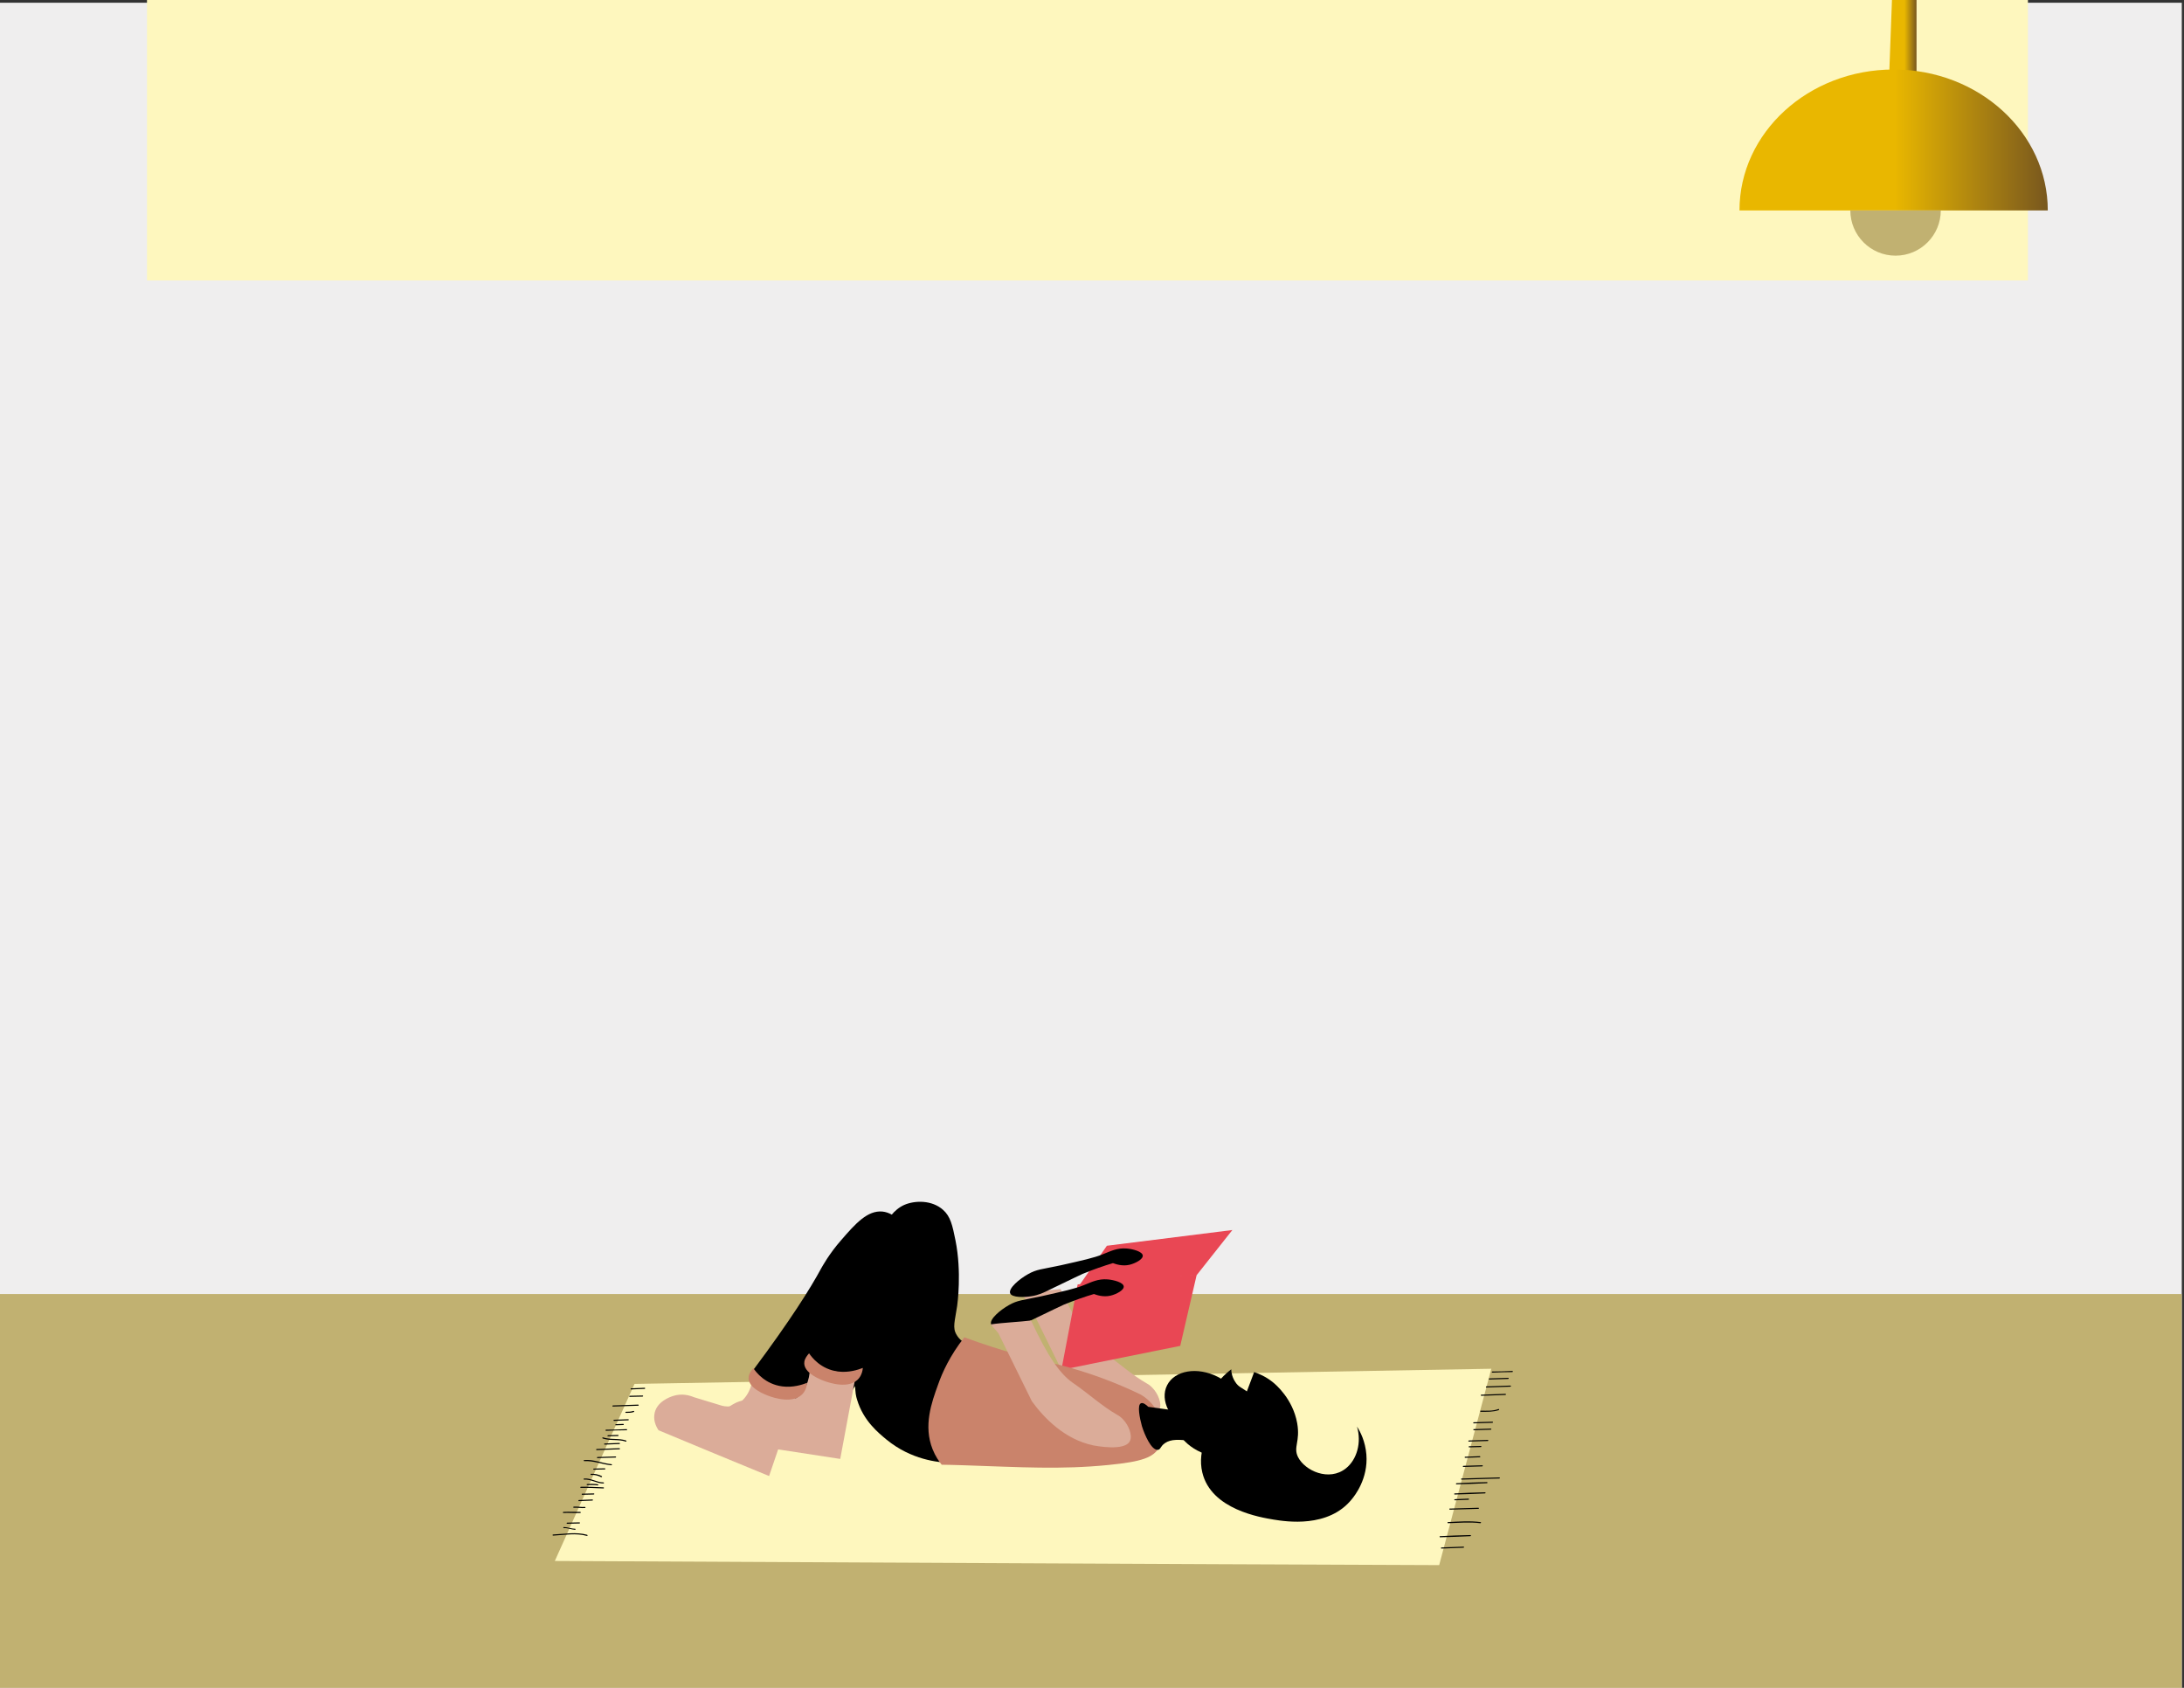 <?xml version="1.0" encoding="utf-8"?>
<!-- Generator: Adobe Illustrator 22.1.0, SVG Export Plug-In . SVG Version: 6.00 Build 0)  -->
<svg version="1.1" id="Warstwa_1" xmlns="http://www.w3.org/2000/svg" xmlns:xlink="http://www.w3.org/1999/xlink" x="0px" y="0px"
	 viewBox="0 0 792 612" style="enable-background:new 0 0 792 612;" xml:space="preserve">
<rect x="0" y="0" width="792" height="612" fill="#333333" stroke="none"/>
<style type="text/css">
	.st0{fill:#EFEEEE;}
	.st1{fill:#FEF7BE;}
	.st2{fill:#DBAC99;}
	.st3{fill:#D88500;}
	.st4{fill:#CA836B;}
	.st5{fill:#C1B171;}
	.st6{fill:#E94754;}
	.st7{fill:url(#SVGID_1_);}
	.st8{fill:url(#SVGID_2_);}
</style>
<rect x="-4.4" y="1" class="st0" width="795.6" height="611"/>
<rect x="53.3" class="st1" width="682.1" height="611"/>
<rect x="12.1" y="101.7" class="st0" width="764.4" height="509.3"/>
<path class="st0" d="M42.7,159.3"/>
<path class="st1" d="M15.4,604c10.7-21.4,21.4-42.9,32.1-64.3c114.7-2.2,229.3-4.4,344-6.5c-7,23.8-14.1,47.5-21.1,71.3
	C252,604.3,133.7,604.1,15.4,604z"/>
<path class="st2" d="M198.7,505.4c6.1,13.2,10.6,19.4,15,22.5c5.6,3.8,10.6,8.5,16.4,11.8c0.2,0.1,1.1,0.6,2,1.6
	c2,2.1,3.4,5.7,2.5,7.7c-1.7,4-12.6,1.8-13.3,1.7c-10.5-2.2-17.9-10-22.3-16c-4-8.1-8-16.3-12-24.4c-0.5-1-2.3-2.5-2.8-3.5
	C188.2,506.2,194.8,505.9,198.7,505.4z"/>
<polygon class="st3" points="205.4,504.1 215.5,489.7 261,484 248.1,500.2 "/>
<polygon class="st3" points="199,534.6 204.9,503.6 248.2,500.1 242.1,526 "/>
<path d="M171,526.8c-4.1,13.9-8.2,27.8-12.3,41.6c-4.3-0.1-14.1-1.1-23-8.4c-2.9-2.4-8.4-6.8-10.7-14.5c-0.7-2.2-1.5-6.4,1.2-19
	c1.3-6,3.5-14.2,7.4-23.9c-2.9-13.1,1.2-24.4,8.5-27.7c3.9-1.7,10.1-1.8,14.1,1.8c2.7,2.4,3.4,5.6,4.5,11.1
	c2.3,11.5,0.7,23,0.6,23.7c-0.8,5.5-1.8,7.9-0.2,10.5C163,525.5,167.4,526.5,171,526.8z"/>
<path class="st4" d="M234,550.2c-0.9-1.7-2.4-3.8-4.8-5.6c-1.1-0.8-2.1-1.3-2.6-1.5c-16-7.6-30-10.6-30-10.6
	c-7.9-1.7-18.9-4.5-32.8-9.6c-5.2,6.6-8,12.8-9.5,17.1c-2.4,6.6-5.4,15-2,23.5c1,2.5,2.3,4.4,3.3,5.6c1.8,0,4.7,0.1,8.2,0.2
	c20.8,0.7,34.9,1.6,52.2-0.1c12.2-1.2,16.6-2.7,18.6-6.7C236.8,558.5,235.3,553.4,234,550.2z"/>
<path d="M242.8,549.7c-4.1-0.6-8.2-1.1-12.3-1.7c-0.8-0.8-1.9-1.6-2.6-1.3c-1.5,0.5-0.5,5.4,0.3,8.3c1,3.2,3.4,8.7,5.7,8.6
	c1.1,0,0.9-1.2,2.6-2.4c2.3-1.6,5.3-1.3,9.2-0.9c4.1,0.4,5.4,1.2,5.9,0.7C252.2,560.3,251,557.8,242.8,549.7z"/>
<ellipse transform="matrix(0.45 -0.893 0.893 0.45 -350.658 524.79)" cx="250.9" cy="547.2" rx="11" ry="15"/>
<path d="M173.6,518.1c-0.6-1.8,3.3-5.1,6.5-6.9c3.2-1.8,4.8-1.7,11.8-3.2c8-1.8,12.1-2.7,15.3-4c2.8-1.1,5.2-2.4,8.7-2.1
	c2.3,0.2,5.6,1.1,5.8,2.5c0.2,1.4-2.7,2.9-4.8,3.4c-2.6,0.6-4.9-0.2-6-0.6c-3.4,1-7.1,2.3-11,3.9c-1.2,0.5-3.1,1.5-11.9,5.7
	c-2.4,1.2-4.1,2-6.7,2.4C178.9,519.5,174.2,519.8,173.6,518.1z"/>
<path class="st2" d="M188,516.8c6.1,13.2,10.6,19.4,15,22.5c5.6,3.8,10.6,8.5,16.4,11.8c0.2,0.1,1.1,0.6,2,1.6
	c2,2.1,3.4,5.7,2.5,7.7c-1.7,4-12.6,1.8-13.3,1.7c-10.5-2.2-17.9-10-22.3-16c-4-8.1-8-16.3-12-24.4c-0.5-1-2.3-2.5-2.8-3.5
	C177.5,517.6,184.1,517.3,188,516.8z"/>
<path d="M260.6,534.4c-2.1,1.6-5.4,4.6-7.9,9.3c-0.7,1.3-7.6,14.5-2.4,20.2c3.7,4,12,2.9,16.7-1.6c4.4-4.2,6.3-11.9,3.9-15.6
	c-1.3-2-4.7-4.4-5.1-4.6c-1.6-1.1-2.7-1.5-3.6-2.9C261,537.6,260.7,535.8,260.6,534.4z"/>
<path d="M101.3,539.5c12.9-19.5,19.4-31.2,22.9-38.7c0.2-0.5,2.5-5.3,6.7-10.7c4.8-6.2,8.9-11.5,14.5-11.4c5,0,9.1,4.3,11,8.5
	c3.1,7,0.1,13.9-0.3,14.7c-9.9,8.9-17.4,17.8-23,25.5c-9.7,13.5-14,23.9-20.5,23.8C107.9,551.2,104.1,545.8,101.3,539.5z"/>
<path d="M180.5,506.9c-0.6-1.8,3.3-5.1,6.5-6.9c3.2-1.8,4.8-1.7,11.8-3.2c8-1.8,12.1-2.7,15.3-4c2.8-1.1,5.2-2.4,8.7-2.1
	c2.3,0.2,5.6,1.1,5.8,2.5c0.2,1.4-2.7,2.9-4.8,3.4c-2.6,0.6-4.9-0.2-6-0.6c-3.4,1-7.1,2.3-11,3.9c-1.2,0.5-3.1,1.5-11.9,5.7
	c-2.4,1.2-4.1,2-6.7,2.4C185.8,508.4,181.1,508.6,180.5,506.9z"/>
<ellipse transform="matrix(0.347 -0.938 0.938 0.347 -354.771 601.491)" cx="254.4" cy="555.4" rx="10.1" ry="14.7"/>
<path d="M87.1,535.1c13.9-18.6,21-30,24.9-37.2c0.3-0.5,2.8-5.2,7.3-10.3c5.1-5.9,9.5-10.8,14.9-10.3c4.8,0.5,8.6,5.3,10.1,9.7
	c2.6,7.5-0.9,14.2-1.3,15c-10.3,8.1-18.1,16.4-24.1,23.8c-10.4,12.8-15.2,23-21.5,22.3C92.7,547.6,89.4,541.7,87.1,535.1z"/>
<path class="st2" d="M124.6,536.4c-1.9,10.2-3.8,20.4-5.7,30.6c-14.1-2.2-28.2-4.3-42.3-6.5c-0.6-0.6-2.3-2.5-2.3-5.2
	c-0.1-4.7,4.8-7.6,5.7-8.1c3.1-1.9,6.2-1.7,7.6-1.4c3.5,0.2,7.1,0.4,10.6,0.5c1.2,0,2.9-0.2,4.6-1.3c3.2-2.1,5.1-6.4,5.1-11.1
	C113.4,534.7,119,535.5,124.6,536.4z"/>
<path d="M254.7,553.3c-1.6,2.4-6.5,10.3-4.5,18.6c3.2,13.5,21.2,16.3,25.9,17.1c4.4,0.7,19.9,3.2,28.4-7.5c0.9-1.1,5.9-7.3,5.2-16.1
	c-0.4-4.8-2.2-8.3-3.4-10.1c1.7,5.7,0,11.9-4,15.1c-6.1,4.9-14.9,0.9-17.4-4.1c-1.8-3.7,0.9-5.5-0.3-12.3c-1.6-8.8-7.8-14-8.8-14.8
	c-2.6-2.1-5.1-3.1-6.8-3.7c-1.6,4.2-3.1,8.3-4.7,12.5C261.2,549.8,257.9,551.5,254.7,553.3z"/>
<g>
	<g>
		<path d="M370.9,604.1c1.6-0.1,3.3-0.1,4.9-0.2c0.3,0,0.3-0.4,0-0.4c-1.6,0.1-3.3,0.1-4.9,0.2C370.7,603.7,370.7,604.1,370.9,604.1
			L370.9,604.1z"/>
	</g>
</g>
<g>
	<g>
		<path d="M370.8,600.4c2.7-0.1,5.3-0.2,8-0.3c0.3,0,0.3-0.4,0-0.4c-2.7,0.1-5.3,0.2-8,0.3C370.6,599.9,370.6,600.4,370.8,600.4
			L370.8,600.4z"/>
	</g>
</g>
<g>
	<g>
		<path d="M370.3,596.2c3.7-0.1,7.4-0.2,11-0.4c0.3,0,0.3-0.4,0-0.4c-3.7,0.1-7.4,0.2-11,0.4C370.1,595.8,370.1,596.2,370.3,596.2
			L370.3,596.2z"/>
	</g>
</g>
<g>
	<g>
		<path d="M373.3,591.2c3.9-0.1,7.8-0.5,11.7,0c0.3,0,0.4-0.4,0.1-0.4c-3.9-0.5-7.9-0.2-11.9,0C373,590.8,373,591.2,373.3,591.2
			L373.3,591.2z"/>
	</g>
</g>
<g>
	<g>
		<path d="M373.9,586.2c3.4-0.1,6.8-0.2,10.3-0.3c0.3,0,0.3-0.4,0-0.4c-3.4,0.1-6.8,0.2-10.3,0.3
			C373.6,585.8,373.6,586.2,373.9,586.2L373.9,586.2z"/>
	</g>
</g>
<path class="st2" d="M102.9,544.1c-3.3,9.7-6.6,19.4-9.9,29.1c-13.4-5.5-26.7-11-40.1-16.6c-0.5-0.8-1.9-3-1.5-5.7
	c0.6-4.7,5.8-6.4,6.7-6.7c3.3-1.1,6.2-0.2,7.6,0.4c3.4,1,6.8,2.1,10.2,3.1c1.1,0.3,2.8,0.5,4.7-0.2c3.4-1.3,5.9-5.1,6.5-9.9
	C92.3,539.7,97.6,541.9,102.9,544.1z"/>
<g>
	<g>
		<path d="M375.6,580.8c3.7-0.1,7.4-0.2,11-0.4c0.3,0,0.3-0.4,0-0.4c-3.7,0.1-7.4,0.2-11,0.4C375.4,580.4,375.4,580.8,375.6,580.8
			L375.6,580.8z"/>
	</g>
</g>
<g>
	<g>
		<path d="M378.2,575.3c4.6-0.1,9.1-0.3,13.7-0.4c0.3,0,0.3-0.4,0-0.4c-4.6,0.1-9.1,0.3-13.7,0.4
			C377.9,574.9,377.9,575.3,378.2,575.3L378.2,575.3z"/>
	</g>
</g>
<g>
	<g>
		<path d="M379.5,567.4c1.8-0.1,3.5-0.1,5.3-0.2c0.3,0,0.3-0.4,0-0.4c-1.8,0.1-3.5,0.1-5.3,0.2C379.2,567,379.2,567.4,379.5,567.4
			L379.5,567.4z"/>
	</g>
</g>
<g>
	<g>
		<path d="M380.8,561.6c2.3-0.1,4.6-0.1,6.8-0.2c0.3,0,0.3-0.4,0-0.4c-2.3,0.1-4.6,0.1-6.8,0.2C380.6,561.2,380.6,561.6,380.8,561.6
			L380.8,561.6z"/>
	</g>
</g>
<g>
	<g>
		<path d="M382.6,554.9c2.3-0.1,4.6-0.1,6.8-0.2c0.3,0,0.3-0.4,0-0.4c-2.3,0.1-4.6,0.1-6.8,0.2C382.3,554.5,382.3,554.9,382.6,554.9
			L382.6,554.9z"/>
	</g>
</g>
<g>
	<g>
		<path d="M385.1,550.7c2.2,0,4.4,0.1,6.5-0.6c0.3-0.1,0.1-0.5-0.1-0.4c-2.1,0.8-4.2,0.6-6.4,0.6
			C384.8,550.3,384.8,550.7,385.1,550.7L385.1,550.7z"/>
	</g>
</g>
<g>
	<g>
		<path d="M385.3,544.9c2.9-0.1,5.8-0.2,8.7-0.3c0.3,0,0.3-0.4,0-0.4c-2.9,0.1-5.8,0.2-8.7,0.3C385.1,544.5,385.1,544.9,385.3,544.9
			L385.3,544.9z"/>
	</g>
</g>
<g>
	<g>
		<path d="M387.1,542c2.9-0.1,5.8-0.2,8.7-0.3c0.3,0,0.3-0.4,0-0.4c-2.9,0.1-5.8,0.2-8.7,0.3C386.9,541.6,386.9,542,387.1,542
			L387.1,542z"/>
	</g>
</g>
<g>
	<g>
		<path d="M388.2,539c2.3-0.1,4.6-0.1,6.8-0.2c0.3,0,0.3-0.4,0-0.4c-2.3,0.1-4.6,0.1-6.8,0.2C387.9,538.6,387.9,539.1,388.2,539
			L388.2,539z"/>
	</g>
</g>
<g>
	<g>
		<path d="M389.3,536.5c2.4-0.1,4.8-0.2,7.2-0.2c0.3,0,0.3-0.4,0-0.4c-2.4,0.1-4.8,0.2-7.2,0.2C389,536.1,389,536.5,389.3,536.5
			L389.3,536.5z"/>
	</g>
</g>
<g>
	<g>
		<path d="M380.9,563.7c1.4,0,2.8-0.1,4.2-0.1c0.3,0,0.3-0.4,0-0.4c-1.4,0-2.8,0.1-4.2,0.1C380.6,563.3,380.6,563.7,380.9,563.7
			L380.9,563.7z"/>
	</g>
</g>
<g>
	<g>
		<path d="M382.6,557.4c2-0.1,4.1-0.1,6.1-0.2c0.3,0,0.3-0.4,0-0.4c-2,0.1-4.1,0.1-6.1,0.2C382.3,557,382.3,557.4,382.6,557.4
			L382.6,557.4z"/>
	</g>
</g>
<g>
	<g>
		<path d="M378.8,570.8c2.3-0.1,4.6-0.1,6.8-0.2c0.3,0,0.3-0.4,0-0.4c-2.3,0.1-4.6,0.1-6.8,0.2C378.5,570.3,378.5,570.8,378.8,570.8
			L378.8,570.8z"/>
	</g>
</g>
<g>
	<g>
		<path d="M376.3,577c3.7-0.1,7.4-0.2,11-0.4c0.3,0,0.3-0.4,0-0.4c-3.7,0.1-7.4,0.2-11,0.4C376,576.6,376,577,376.3,577L376.3,577z"
			/>
	</g>
</g>
<g>
	<g>
		<path d="M375.7,582.8c1.6-0.1,3.3-0.1,4.9-0.2c0.3,0,0.3-0.4,0-0.4c-1.6,0.1-3.3,0.1-4.9,0.2C375.4,582.4,375.4,582.8,375.7,582.8
			L375.7,582.8z"/>
	</g>
</g>
<g>
	<g>
		<path d="M47.9,541.2c-1.6,0.1-3.2,0.1-4.9,0.2c-0.3,0-0.3,0.4,0,0.4c1.6-0.1,3.2-0.1,4.9-0.2C48.2,541.6,48.2,541.2,47.9,541.2
			L47.9,541.2z"/>
	</g>
</g>
<g>
	<g>
		<path d="M47.1,544c-1.5,0-3.1,0.1-4.6,0.1c-0.3,0-0.3,0.4,0,0.4c1.5,0,3.1-0.1,4.6-0.1C47.4,544.4,47.4,543.9,47.1,544L47.1,544z"
			/>
	</g>
</g>
<g>
	<g>
		<path d="M45.5,547.2c-3,0.1-6.1,0.2-9.1,0.3c-0.3,0-0.3,0.4,0,0.4c3-0.1,6.1-0.2,9.1-0.3C45.8,547.6,45.8,547.2,45.5,547.2
			L45.5,547.2z"/>
	</g>
</g>
<g>
	<g>
		<path d="M43.9,549.6c-0.9,0.3-1.8,0.3-2.7,0.3c-0.3,0-0.3,0.4,0,0.4c0.9,0,1.9,0,2.8-0.3C44.2,549.9,44.1,549.5,43.9,549.6
			L43.9,549.6z"/>
	</g>
</g>
<g>
	<g>
		<path d="M36.8,553.2c1.7-0.1,3.4-0.1,5.1-0.2c0.3,0,0.3-0.4,0-0.4c-1.7,0.1-3.4,0.1-5.1,0.2C36.5,552.8,36.5,553.2,36.8,553.2
			L36.8,553.2z"/>
	</g>
</g>
<g>
	<g>
		<path d="M37.5,554.8c0.9,0,1.8-0.1,2.7-0.1c0.3,0,0.3-0.4,0-0.4c-0.9,0-1.8,0.1-2.7,0.1C37.2,554.4,37.2,554.8,37.5,554.8
			L37.5,554.8z"/>
	</g>
</g>
<g>
	<g>
		<path d="M34,556.7c2.5-0.1,4.9-0.2,7.4-0.2c0.3,0,0.3-0.4,0-0.4c-2.5,0.1-4.9,0.2-7.4,0.2C33.7,556.3,33.7,556.7,34,556.7
			L34,556.7z"/>
	</g>
</g>
<g>
	<g>
		<path d="M34.6,558.8c1.2,0,2.4-0.1,3.6-0.1c0.3,0,0.3-0.4,0-0.4c-1.2,0-2.4,0.1-3.6,0.1C34.4,558.4,34.4,558.8,34.6,558.8
			L34.6,558.8z"/>
	</g>
</g>
<g>
	<g>
		<path d="M32.7,559.5c2.7,0.9,5.6,0.2,8.3,1.1c0.3,0.1,0.4-0.3,0.1-0.4c-2.7-0.9-5.6-0.2-8.3-1.1C32.6,559,32.4,559.4,32.7,559.5
			L32.7,559.5z"/>
	</g>
</g>
<g>
	<g>
		<path d="M30.5,563.7c2.7-0.1,5.5-0.2,8.2-0.3c0.3,0,0.3-0.4,0-0.4c-2.7,0.1-5.5,0.2-8.2,0.3C30.3,563.3,30.3,563.7,30.5,563.7
			L30.5,563.7z"/>
	</g>
</g>
<g>
	<g>
		<path d="M33.5,561.8c1.8-0.1,3.5-0.1,5.3-0.2c0.3,0,0.3-0.4,0-0.4c-1.8,0.1-3.5,0.1-5.3,0.2C33.2,561.4,33.2,561.8,33.5,561.8
			L33.5,561.8z"/>
	</g>
</g>
<g>
	<g>
		<path d="M26,567.8c3.4-0.2,6.5,1.2,9.8,1.5c0.3,0,0.3-0.4,0-0.4c-3.3-0.3-6.4-1.8-9.8-1.5C25.7,567.4,25.7,567.8,26,567.8
			L26,567.8z"/>
	</g>
</g>
<g>
	<g>
		<path d="M30.8,566.7c2.2-0.1,4.4-0.1,6.5-0.2c0.3,0,0.3-0.4,0-0.4c-2.2,0.1-4.4,0.1-6.5,0.2C30.6,566.3,30.6,566.7,30.8,566.7
			L30.8,566.7z"/>
	</g>
</g>
<g>
	<g>
		<path d="M29.5,570.9c1.3,0,2.7-0.1,4-0.1c0.3,0,0.3-0.4,0-0.4c-1.3,0-2.7,0.1-4,0.1C29.2,570.5,29.2,570.9,29.5,570.9L29.5,570.9z
			"/>
	</g>
</g>
<g>
	<g>
		<path d="M28.5,572.7c1.3-0.1,2.5,0.2,3.7,0.8c0.2,0.1,0.5-0.2,0.2-0.4c-1.2-0.6-2.6-0.9-3.9-0.8C28.2,572.3,28.2,572.7,28.5,572.7
			L28.5,572.7z"/>
	</g>
</g>
<g>
	<g>
		<path d="M26,574.4c2.5-0.2,4.6,1.4,7,1.4c0.3,0,0.3-0.4,0-0.4c-2.4,0-4.5-1.6-7-1.4C25.7,574,25.7,574.4,26,574.4L26,574.4z"/>
	</g>
</g>
<g>
	<g>
		<path d="M27.1,576.4c1.3,0,2.5-0.1,3.8,0.1c0.3,0,0.4-0.4,0.1-0.4c-1.3-0.2-2.6-0.2-3.9-0.1C26.8,576,26.8,576.5,27.1,576.4
			L27.1,576.4z"/>
	</g>
</g>
<g>
	<g>
		<path d="M24.8,577.4c2.8-0.1,5.5,0.1,8.2,0.2c0.3,0,0.3-0.4,0-0.4c-2.7-0.1-5.5-0.3-8.2-0.2C24.5,577,24.5,577.4,24.8,577.4
			L24.8,577.4z"/>
	</g>
</g>
<g>
	<g>
		<path d="M14.7,594.7c4.1-0.2,8.2-1,12.2,0.1c0.3,0.1,0.4-0.3,0.1-0.4c-4-1.1-8.2-0.3-12.3-0.1C14.4,594.3,14.4,594.8,14.7,594.7
			L14.7,594.7z"/>
	</g>
</g>
<g>
	<g>
		<path d="M18.6,592.1c1.4-0.1,2.7,0.5,4,0.6c0.3,0,0.3-0.4,0-0.4c-1.4,0-2.7-0.6-4-0.6C18.4,591.7,18.4,592.1,18.6,592.1
			L18.6,592.1z"/>
	</g>
</g>
<g>
	<g>
		<path d="M19.9,590.4c1.5,0,3-0.1,4.4-0.1c0.3,0,0.3-0.4,0-0.4c-1.5,0-3,0.1-4.4,0.1C19.6,590,19.6,590.5,19.9,590.4L19.9,590.4z"
			/>
	</g>
</g>
<g>
	<g>
		<path d="M18.5,586.6c2-0.1,4.1,0.1,6.1,0c0.3,0,0.3-0.4,0-0.4c-2,0-4.1-0.1-6.1,0C18.2,586.2,18.2,586.6,18.5,586.6L18.5,586.6z"
			/>
	</g>
</g>
<g>
	<g>
		<path d="M22.2,584.6c1.3-0.1,2.7,0.2,4,0.1c0.3,0,0.3-0.4,0-0.4c-1.3,0.1-2.7-0.2-4-0.1C22,584.2,22,584.6,22.2,584.6L22.2,584.6z
			"/>
	</g>
</g>
<g>
	<g>
		<path d="M24.1,582.3c1.6-0.1,3.2-0.1,4.9-0.2c0.3,0,0.3-0.4,0-0.4c-1.6,0.1-3.2,0.1-4.9,0.2C23.8,581.9,23.8,582.3,24.1,582.3
			L24.1,582.3z"/>
	</g>
</g>
<g>
	<g>
		<path d="M25.3,579.9c1.4,0,2.8-0.1,4.2-0.1c0.3,0,0.3-0.4,0-0.4c-1.4,0-2.8,0.1-4.2,0.1C25,579.5,25,580,25.3,579.9L25.3,579.9z"
			/>
	</g>
</g>
<path class="st4" d="M107.5,528.6c1,1.5,4.3,5.8,10.5,6.6c3.8,0.5,7.2-0.6,9-1.3c-0.1,1.1-0.4,2.4-1.3,3.6
	c-3.4,4.5-11.4,1.6-12.5,1.2c-1.1-0.4-8.1-2.9-7.4-7.1C106,530.4,106.8,529.4,107.5,528.6z"/>
<path class="st4" d="M87.4,534.1c1,1.5,4.3,5.8,10.5,6.6c3.8,0.5,7.2-0.6,9-1.3c-0.1,1.1-0.4,2.4-1.3,3.6
	c-3.4,4.5-11.4,1.6-12.5,1.2c-1.1-0.4-8.1-2.9-7.4-7.1C85.8,535.9,86.6,534.8,87.4,534.1z"/>
<rect x="6.4" y="417.2" class="st0" width="422.1" height="190.5"/>
<rect x="-4.4" y="469.2" class="st5" width="795.6" height="142.8"/>
<path class="st1" d="M201.2,566c9.6-21.4,19.2-42.8,28.9-64.2c103.6-1.8,207.2-3.7,310.7-5.5c-6.3,23.7-12.6,47.5-18.9,71.2
	C415,567.1,308.1,566.5,201.2,566z"/>
<path class="st2" d="M384.6,467.4c6.1,13.2,10.6,19.4,15,22.5c5.6,3.8,10.6,8.5,16.4,11.8c0.2,0.1,1.1,0.6,2,1.6
	c2,2.1,3.4,5.7,2.5,7.7c-1.7,4-12.6,1.8-13.3,1.7c-10.5-2.2-17.9-10-22.3-16c-4-8.1-8-16.3-12-24.4c-0.5-1-2.3-2.5-2.8-3.5
	C374,468.2,380.7,467.9,384.6,467.4z"/>
<polygon class="st6" points="391.3,466.2 401.4,451.7 446.9,446 434,462.3 "/>
<polygon class="st6" points="384.9,496.7 390.8,465.7 434,462.1 428,488 "/>
<path d="M356.8,488.8c-4.1,13.9-8.2,27.8-12.3,41.6c-4.3-0.1-14.1-1.1-23-8.4c-2.9-2.4-8.4-6.8-10.7-14.5c-0.7-2.2-1.5-6.4,1.2-19
	c1.3-6,3.5-14.2,7.4-23.9c-2.9-13.1,1.2-24.4,8.5-27.7c3.9-1.7,10.1-1.8,14.1,1.8c2.7,2.4,3.4,5.6,4.5,11.1
	c2.3,11.5,0.7,23,0.6,23.7c-0.8,5.5-1.8,7.9-0.2,10.5C348.9,487.5,353.2,488.5,356.8,488.8z"/>
<path class="st4" d="M419.9,512.2c-0.9-1.7-2.4-3.8-4.8-5.6c-1.1-0.8-2.1-1.3-2.6-1.5c-16-7.6-30-10.6-30-10.6
	c-7.9-1.7-18.9-4.5-32.8-9.6c-5.2,6.6-8,12.8-9.5,17.1c-2.4,6.6-5.4,15-2,23.5c1,2.5,2.3,4.4,3.3,5.6c1.8,0,4.7,0.1,8.2,0.2
	c20.8,0.7,34.9,1.6,52.2-0.1c12.2-1.2,16.6-2.7,18.6-6.7C422.7,520.5,421.2,515.4,419.9,512.2z"/>
<path d="M428.7,511.8c-4.1-0.6-8.2-1.1-12.3-1.7c-0.8-0.8-1.9-1.6-2.6-1.3c-1.5,0.5-0.5,5.4,0.3,8.3c1,3.2,3.4,8.7,5.7,8.6
	c1.1,0,0.9-1.2,2.6-2.4c2.3-1.6,5.3-1.3,9.2-0.9c4.1,0.4,5.4,1.2,5.9,0.7C438.1,522.4,436.9,519.9,428.7,511.8z"/>
<ellipse transform="matrix(0.45 -0.893 0.893 0.45 -214.606 669.872)" cx="436.7" cy="509.2" rx="11" ry="15"/>
<path d="M359.4,480.1c-0.6-1.8,3.3-5.1,6.5-6.9c3.2-1.8,4.8-1.7,11.8-3.2c8-1.8,12.1-2.7,15.3-4c2.8-1.1,5.2-2.4,8.7-2.1
	c2.3,0.2,5.6,1.1,5.8,2.5c0.2,1.4-2.7,2.9-4.8,3.4c-2.6,0.6-4.9-0.2-6-0.6c-3.4,1-7.1,2.3-11,3.9c-1.2,0.5-3.1,1.5-11.9,5.7
	c-2.4,1.2-4.1,2-6.7,2.4C364.8,481.6,360.1,481.8,359.4,480.1z"/>
<path class="st2" d="M373.9,478.8c6.1,13.2,10.6,19.4,15,22.5c5.6,3.8,10.6,8.5,16.4,11.8c0.2,0.1,1.1,0.6,2,1.6
	c2,2.1,3.4,5.7,2.5,7.7c-1.7,4-12.6,1.8-13.3,1.7c-10.5-2.2-17.9-10-22.3-16c-4-8.1-8-16.3-12-24.4c-0.5-1-2.3-2.5-2.8-3.5
	C363.3,479.6,370,479.3,373.9,478.8z"/>
<path d="M446.5,496.5c-2.1,1.6-5.4,4.6-7.9,9.3c-0.7,1.3-7.6,14.5-2.4,20.2c3.7,4,12,2.9,16.7-1.6c4.4-4.2,6.3-11.9,3.9-15.6
	c-1.3-2-4.7-4.4-5.1-4.6c-1.6-1.1-2.7-1.5-3.6-2.9C446.9,499.6,446.5,497.8,446.5,496.5z"/>
<path d="M287.1,501.6c12.9-19.5,19.4-31.2,22.9-38.7c0.2-0.5,2.5-5.3,6.7-10.7c4.8-6.2,8.9-11.5,14.5-11.4c5,0,9.1,4.3,11,8.5
	c3.1,7,0.1,13.9-0.3,14.7c-9.9,8.9-17.4,17.8-23,25.5c-9.7,13.5-14,23.9-20.5,23.8C293.7,513.2,290,507.8,287.1,501.6z"/>
<path d="M366.3,468.9c-0.6-1.8,3.3-5.1,6.5-6.9c3.2-1.8,4.8-1.7,11.8-3.2c8-1.8,12.1-2.7,15.3-4c2.8-1.1,5.2-2.4,8.7-2.1
	c2.3,0.2,5.6,1.1,5.8,2.5c0.2,1.4-2.7,2.9-4.8,3.4c-2.6,0.6-4.9-0.2-6-0.6c-3.4,1-7.1,2.3-11,3.9c-1.2,0.5-3.1,1.5-11.9,5.7
	c-2.4,1.2-4.1,2-6.7,2.4C371.7,470.4,366.9,470.6,366.3,468.9z"/>
<ellipse transform="matrix(0.347 -0.938 0.938 0.347 -197.731 751.025)" cx="440.2" cy="517.4" rx="10.1" ry="14.7"/>
<path d="M272.9,497.1c13.9-18.6,21-30,24.9-37.2c0.3-0.5,2.8-5.2,7.3-10.3c5.1-5.9,9.5-10.8,14.9-10.3c4.8,0.5,8.6,5.3,10.1,9.7
	c2.6,7.5-0.9,14.2-1.3,15c-10.3,8.1-18.1,16.4-24.1,23.8c-10.4,12.8-15.2,23-21.5,22.3C278.5,509.7,275.3,503.8,272.9,497.1z"/>
<path class="st2" d="M310.4,498.4c-1.9,10.2-3.8,20.4-5.7,30.6c-14.1-2.2-28.2-4.3-42.3-6.5c-0.6-0.6-2.3-2.5-2.3-5.2
	c-0.1-4.7,4.8-7.6,5.7-8.1c3.1-1.9,6.2-1.7,7.6-1.4c3.5,0.2,7.1,0.4,10.6,0.5c1.2,0,2.9-0.2,4.6-1.3c3.2-2.1,5.1-6.4,5.1-11.1
	C299.2,496.7,304.8,497.6,310.4,498.4z"/>
<path d="M440.5,515.3c-1.6,2.4-6.5,10.3-4.5,18.6c3.2,13.5,21.2,16.3,25.9,17.1c4.4,0.7,19.9,3.2,28.4-7.5c0.9-1.1,5.9-7.3,5.2-16.1
	c-0.4-4.8-2.2-8.3-3.4-10.1c1.7,5.7,0,11.9-4,15.1c-6.1,4.9-14.9,0.9-17.4-4.1c-1.8-3.7,0.9-5.5-0.3-12.3c-1.6-8.8-7.8-14-8.8-14.8
	c-2.6-2.1-5.1-3.1-6.8-3.7c-1.6,4.2-3.1,8.3-4.7,12.5C447,511.8,443.8,513.6,440.5,515.3z"/>
<g>
	<g>
		<path d="M522.7,561.5c2.7-0.1,5.3-0.2,8-0.3c0.3,0,0.3-0.4,0-0.4c-2.7,0.1-5.3,0.2-8,0.3C522.5,561.1,522.5,561.5,522.7,561.5
			L522.7,561.5z"/>
	</g>
</g>
<g>
	<g>
		<path d="M522.2,557.4c3.7-0.1,7.4-0.2,11-0.4c0.3,0,0.3-0.4,0-0.4c-3.7,0.1-7.4,0.2-11,0.4C522,557,522,557.4,522.2,557.4
			L522.2,557.4z"/>
	</g>
</g>
<g>
	<g>
		<path d="M525.1,552.3c3.9-0.1,7.8-0.5,11.7,0c0.3,0,0.4-0.4,0.1-0.4c-3.9-0.5-7.9-0.2-11.9,0C524.9,551.9,524.9,552.3,525.1,552.3
			L525.1,552.3z"/>
	</g>
</g>
<g>
	<g>
		<path d="M525.8,547.4c3.4-0.1,6.8-0.2,10.3-0.3c0.3,0,0.3-0.4,0-0.4c-3.4,0.1-6.8,0.2-10.3,0.3
			C525.5,546.9,525.5,547.4,525.8,547.4L525.8,547.4z"/>
	</g>
</g>
<path class="st2" d="M288.8,506.1c-3.3,9.7-6.6,19.4-9.9,29.1c-13.4-5.5-26.7-11-40.1-16.6c-0.5-0.8-1.9-3-1.5-5.7
	c0.6-4.7,5.8-6.4,6.7-6.7c3.3-1.1,6.2-0.2,7.6,0.4c3.4,1,6.8,2.1,10.2,3.1c1.1,0.3,2.8,0.5,4.7-0.2c3.4-1.3,5.9-5.1,6.5-9.9
	C278.1,501.8,283.4,504,288.8,506.1z"/>
<g>
	<g>
		<path d="M527.5,541.9c3.7-0.1,7.4-0.2,11-0.4c0.3,0,0.3-0.4,0-0.4c-3.7,0.1-7.4,0.2-11,0.4C527.3,541.5,527.3,541.9,527.5,541.9
			L527.5,541.9z"/>
	</g>
</g>
<g>
	<g>
		<path d="M530,536.5c4.6-0.1,9.1-0.3,13.7-0.4c0.3,0,0.3-0.4,0-0.4c-4.6,0.1-9.1,0.3-13.7,0.4C529.8,536.1,529.8,536.5,530,536.5
			L530,536.5z"/>
	</g>
</g>
<g>
	<g>
		<path d="M531.3,528.6c1.8-0.1,3.5-0.1,5.3-0.2c0.3,0,0.3-0.4,0-0.4c-1.8,0.1-3.5,0.1-5.3,0.2C531.1,528.2,531.1,528.6,531.3,528.6
			L531.3,528.6z"/>
	</g>
</g>
<g>
	<g>
		<path d="M532.7,522.7c2.3-0.1,4.6-0.1,6.8-0.2c0.3,0,0.3-0.4,0-0.4c-2.3,0.1-4.6,0.1-6.8,0.2C532.4,522.3,532.4,522.8,532.7,522.7
			L532.7,522.7z"/>
	</g>
</g>
<g>
	<g>
		<path d="M534.4,516.1c2.3-0.1,4.6-0.1,6.8-0.2c0.3,0,0.3-0.4,0-0.4c-2.3,0.1-4.6,0.1-6.8,0.2C534.2,515.7,534.2,516.1,534.4,516.1
			L534.4,516.1z"/>
	</g>
</g>
<g>
	<g>
		<path d="M537,511.9c2.2,0,4.4,0.1,6.5-0.6c0.3-0.1,0.1-0.5-0.1-0.4c-2.1,0.8-4.2,0.6-6.4,0.6C536.7,511.5,536.7,511.9,537,511.9
			L537,511.9z"/>
	</g>
</g>
<g>
	<g>
		<path d="M537.2,506.1c2.9-0.1,5.8-0.2,8.7-0.3c0.3,0,0.3-0.4,0-0.4c-2.9,0.1-5.8,0.2-8.7,0.3C536.9,505.7,536.9,506.1,537.2,506.1
			L537.2,506.1z"/>
	</g>
</g>
<g>
	<g>
		<path d="M539,503.1c2.9-0.1,5.8-0.2,8.7-0.3c0.3,0,0.3-0.4,0-0.4c-2.9,0.1-5.8,0.2-8.7,0.3C538.8,502.7,538.8,503.1,539,503.1
			L539,503.1z"/>
	</g>
</g>
<g>
	<g>
		<path d="M540.1,500.2c2.3-0.1,4.6-0.1,6.8-0.2c0.3,0,0.3-0.4,0-0.4c-2.3,0.1-4.6,0.1-6.8,0.2C539.8,499.8,539.8,500.2,540.1,500.2
			L540.1,500.2z"/>
	</g>
</g>
<g>
	<g>
		<path d="M541.2,497.7c2.4-0.1,4.8-0.2,7.2-0.2c0.3,0,0.3-0.4,0-0.4c-2.4,0.1-4.8,0.2-7.2,0.2C540.9,497.3,540.9,497.7,541.2,497.7
			L541.2,497.7z"/>
	</g>
</g>
<g>
	<g>
		<path d="M532.8,524.8c1.4,0,2.8-0.1,4.2-0.1c0.3,0,0.3-0.4,0-0.4c-1.4,0-2.8,0.1-4.2,0.1C532.5,524.4,532.5,524.8,532.8,524.8
			L532.8,524.8z"/>
	</g>
</g>
<g>
	<g>
		<path d="M534.5,518.6c2-0.1,4.1-0.1,6.1-0.2c0.3,0,0.3-0.4,0-0.4c-2,0.1-4.1,0.1-6.1,0.2C534.2,518.1,534.2,518.6,534.5,518.6
			L534.5,518.6z"/>
	</g>
</g>
<g>
	<g>
		<path d="M530.7,531.9c2.3-0.1,4.6-0.1,6.8-0.2c0.3,0,0.3-0.4,0-0.4c-2.3,0.1-4.6,0.1-6.8,0.2C530.4,531.5,530.4,531.9,530.7,531.9
			L530.7,531.9z"/>
	</g>
</g>
<g>
	<g>
		<path d="M528.2,538.2c3.7-0.1,7.4-0.2,11-0.4c0.3,0,0.3-0.4,0-0.4c-3.7,0.1-7.4,0.2-11,0.4C527.9,537.8,527.9,538.2,528.2,538.2
			L528.2,538.2z"/>
	</g>
</g>
<g>
	<g>
		<path d="M527.6,544c1.6-0.1,3.3-0.1,4.9-0.2c0.3,0,0.3-0.4,0-0.4c-1.6,0.1-3.3,0.1-4.9,0.2C527.3,543.6,527.3,544,527.6,544
			L527.6,544z"/>
	</g>
</g>
<g>
	<g>
		<path d="M233.8,503.2c-1.6,0.1-3.2,0.1-4.9,0.2c-0.3,0-0.3,0.4,0,0.4c1.6-0.1,3.2-0.1,4.9-0.2C234,503.6,234,503.2,233.8,503.2
			L233.8,503.2z"/>
	</g>
</g>
<g>
	<g>
		<path d="M233,506c-1.5,0-3.1,0.1-4.6,0.1c-0.3,0-0.3,0.4,0,0.4c1.5,0,3.1-0.1,4.6-0.1C233.3,506.4,233.3,506,233,506L233,506z"/>
	</g>
</g>
<g>
	<g>
		<path d="M231.4,509.3c-3,0.1-6.1,0.2-9.1,0.3c-0.3,0-0.3,0.4,0,0.4c3-0.1,6.1-0.2,9.1-0.3C231.7,509.7,231.7,509.3,231.4,509.3
			L231.4,509.3z"/>
	</g>
</g>
<g>
	<g>
		<path d="M229.7,511.6c-0.9,0.3-1.8,0.3-2.7,0.3c-0.3,0-0.3,0.4,0,0.4c0.9,0,1.9,0,2.8-0.3C230.1,511.9,230,511.5,229.7,511.6
			L229.7,511.6z"/>
	</g>
</g>
<g>
	<g>
		<path d="M222.7,515.2c1.7-0.1,3.4-0.1,5.1-0.2c0.3,0,0.3-0.4,0-0.4c-1.7,0.1-3.4,0.1-5.1,0.2C222.4,514.8,222.4,515.2,222.7,515.2
			L222.7,515.2z"/>
	</g>
</g>
<g>
	<g>
		<path d="M223.3,516.8c0.9,0,1.8-0.1,2.7-0.1c0.3,0,0.3-0.4,0-0.4c-0.9,0-1.8,0.1-2.7,0.1C223.1,516.4,223.1,516.8,223.3,516.8
			L223.3,516.8z"/>
	</g>
</g>
<g>
	<g>
		<path d="M219.8,518.8c2.5-0.1,4.9-0.2,7.4-0.2c0.3,0,0.3-0.4,0-0.4c-2.5,0.1-4.9,0.2-7.4,0.2C219.5,518.4,219.5,518.8,219.8,518.8
			L219.8,518.8z"/>
	</g>
</g>
<g>
	<g>
		<path d="M220.5,520.8c1.2,0,2.4-0.1,3.6-0.1c0.3,0,0.3-0.4,0-0.4c-1.2,0-2.4,0.1-3.6,0.1C220.2,520.4,220.2,520.8,220.5,520.8
			L220.5,520.8z"/>
	</g>
</g>
<g>
	<g>
		<path d="M218.6,521.6c2.7,0.9,5.6,0.2,8.3,1.1c0.3,0.1,0.4-0.3,0.1-0.4c-2.7-0.9-5.6-0.2-8.3-1.1
			C218.4,521.1,218.3,521.5,218.6,521.6L218.6,521.6z"/>
	</g>
</g>
<g>
	<g>
		<path d="M216.4,525.8c2.7-0.1,5.5-0.2,8.2-0.3c0.3,0,0.3-0.4,0-0.4c-2.7,0.1-5.5,0.2-8.2,0.3C216.1,525.4,216.1,525.8,216.4,525.8
			L216.4,525.8z"/>
	</g>
</g>
<g>
	<g>
		<path d="M219.3,523.8c1.8-0.1,3.5-0.1,5.3-0.2c0.3,0,0.3-0.4,0-0.4c-1.8,0.1-3.5,0.1-5.3,0.2C219,523.4,219,523.8,219.3,523.8
			L219.3,523.8z"/>
	</g>
</g>
<g>
	<g>
		<path d="M211.9,529.8c3.4-0.2,6.5,1.2,9.8,1.5c0.3,0,0.3-0.4,0-0.4c-3.3-0.3-6.4-1.8-9.8-1.5C211.6,529.4,211.6,529.8,211.9,529.8
			L211.9,529.8z"/>
	</g>
</g>
<g>
	<g>
		<path d="M216.7,528.7c2.2-0.1,4.4-0.1,6.5-0.2c0.3,0,0.3-0.4,0-0.4c-2.2,0.1-4.4,0.1-6.5,0.2C216.4,528.3,216.4,528.7,216.7,528.7
			L216.7,528.7z"/>
	</g>
</g>
<g>
	<g>
		<path d="M215.3,532.9c1.3,0,2.7-0.1,4-0.1c0.3,0,0.3-0.4,0-0.4c-1.3,0-2.7,0.1-4,0.1C215.1,532.5,215.1,532.9,215.3,532.9
			L215.3,532.9z"/>
	</g>
</g>
<g>
	<g>
		<path d="M214.3,534.8c1.3-0.1,2.5,0.2,3.7,0.8c0.2,0.1,0.5-0.2,0.2-0.4c-1.2-0.6-2.6-0.9-3.9-0.8
			C214.1,534.4,214.1,534.8,214.3,534.8L214.3,534.8z"/>
	</g>
</g>
<g>
	<g>
		<path d="M211.8,536.5c2.5-0.2,4.6,1.4,7,1.4c0.3,0,0.3-0.4,0-0.4c-2.4,0-4.5-1.6-7-1.4C211.6,536.1,211.6,536.5,211.8,536.5
			L211.8,536.5z"/>
	</g>
</g>
<g>
	<g>
		<path d="M212.9,538.5c1.3,0,2.5-0.1,3.8,0.1c0.3,0,0.4-0.4,0.1-0.4c-1.3-0.2-2.6-0.2-3.9-0.1C212.7,538.1,212.7,538.5,212.9,538.5
			L212.9,538.5z"/>
	</g>
</g>
<g>
	<g>
		<path d="M210.6,539.5c2.8-0.1,5.5,0.1,8.2,0.2c0.3,0,0.3-0.4,0-0.4c-2.7-0.1-5.5-0.3-8.2-0.2C210.4,539.1,210.4,539.5,210.6,539.5
			L210.6,539.5z"/>
	</g>
</g>
<g>
	<g>
		<path d="M200.6,556.8c4.1-0.2,8.2-1,12.2,0.1c0.3,0.1,0.4-0.3,0.1-0.4c-4-1.1-8.2-0.3-12.3-0.1
			C200.3,556.4,200.3,556.8,200.6,556.8L200.6,556.8z"/>
	</g>
</g>
<g>
	<g>
		<path d="M204.5,554.1c1.4-0.1,2.7,0.5,4,0.6c0.3,0,0.3-0.4,0-0.4c-1.4,0-2.7-0.6-4-0.6C204.2,553.7,204.2,554.1,204.5,554.1
			L204.5,554.1z"/>
	</g>
</g>
<g>
	<g>
		<path d="M205.7,552.5c1.5,0,3-0.1,4.4-0.1c0.3,0,0.3-0.4,0-0.4c-1.5,0-3,0.1-4.4,0.1C205.4,552.1,205.4,552.5,205.7,552.5
			L205.7,552.5z"/>
	</g>
</g>
<g>
	<g>
		<path d="M204.3,548.6c2-0.1,4.1,0.1,6.1,0c0.3,0,0.3-0.4,0-0.4c-2,0-4.1-0.1-6.1,0C204.1,548.2,204.1,548.7,204.3,548.6
			L204.3,548.6z"/>
	</g>
</g>
<g>
	<g>
		<path d="M208.1,546.7c1.3-0.1,2.7,0.2,4,0.1c0.3,0,0.3-0.4,0-0.4c-1.3,0.1-2.7-0.2-4-0.1C207.8,546.3,207.8,546.7,208.1,546.7
			L208.1,546.7z"/>
	</g>
</g>
<g>
	<g>
		<path d="M209.9,544.3c1.6-0.1,3.2-0.1,4.9-0.2c0.3,0,0.3-0.4,0-0.4c-1.6,0.1-3.2,0.1-4.9,0.2C209.7,543.9,209.7,544.3,209.9,544.3
			L209.9,544.3z"/>
	</g>
</g>
<g>
	<g>
		<path d="M211.1,542c1.4,0,2.8-0.1,4.2-0.1c0.3,0,0.3-0.4,0-0.4c-1.4,0-2.8,0.1-4.2,0.1C210.9,541.6,210.9,542,211.1,542L211.1,542
			z"/>
	</g>
</g>
<path class="st4" d="M293.4,490.7c1,1.5,4.3,5.8,10.5,6.6c3.8,0.5,7.2-0.6,9-1.3c-0.1,1.1-0.4,2.4-1.3,3.6
	c-3.4,4.5-11.4,1.6-12.5,1.2c-1.1-0.4-8.1-2.9-7.4-7.1C291.9,492.5,292.7,491.5,293.4,490.7z"/>
<path class="st4" d="M273.2,496.1c1,1.5,4.3,5.8,10.5,6.6c3.8,0.5,7.2-0.6,9-1.3c-0.1,1.1-0.4,2.4-1.3,3.6
	c-3.4,4.5-11.4,1.6-12.5,1.2c-1.1-0.4-8.1-2.9-7.4-7.1C271.7,497.9,272.5,496.9,273.2,496.1z"/>
<linearGradient id="SVGID_1_" gradientUnits="userSpaceOnUse" x1="684.569" y1="20.101" x2="694.975" y2="20.101">
	<stop  offset="0.584" style="stop-color:#E9B700"/>
	<stop  offset="1" style="stop-color:#78571E"/>
</linearGradient>
<path class="st7" d="M686.1,0c3,0,5.9,0,8.9,0c0,13.4,0,26.8,0,40.2c-3.5,0-6.9,0-10.4,0C685.1,26.8,685.6,13.4,686.1,0z"/>
<linearGradient id="SVGID_2_" gradientUnits="userSpaceOnUse" x1="630.842" y1="50.707" x2="742.654" y2="50.707">
	<stop  offset="0.503" style="stop-color:#E9B700"/>
	<stop  offset="1" style="stop-color:#78571E"/>
</linearGradient>
<path class="st8" d="M630.8,76.3c0-28.2,25-51.1,55.9-51.1c30.9,0,55.9,22.9,55.9,51.1"/>
<path class="st5" d="M703.8,76.3c0,9-7.3,16.4-16.4,16.4S671,85.3,671,76.3"/>
</svg>
